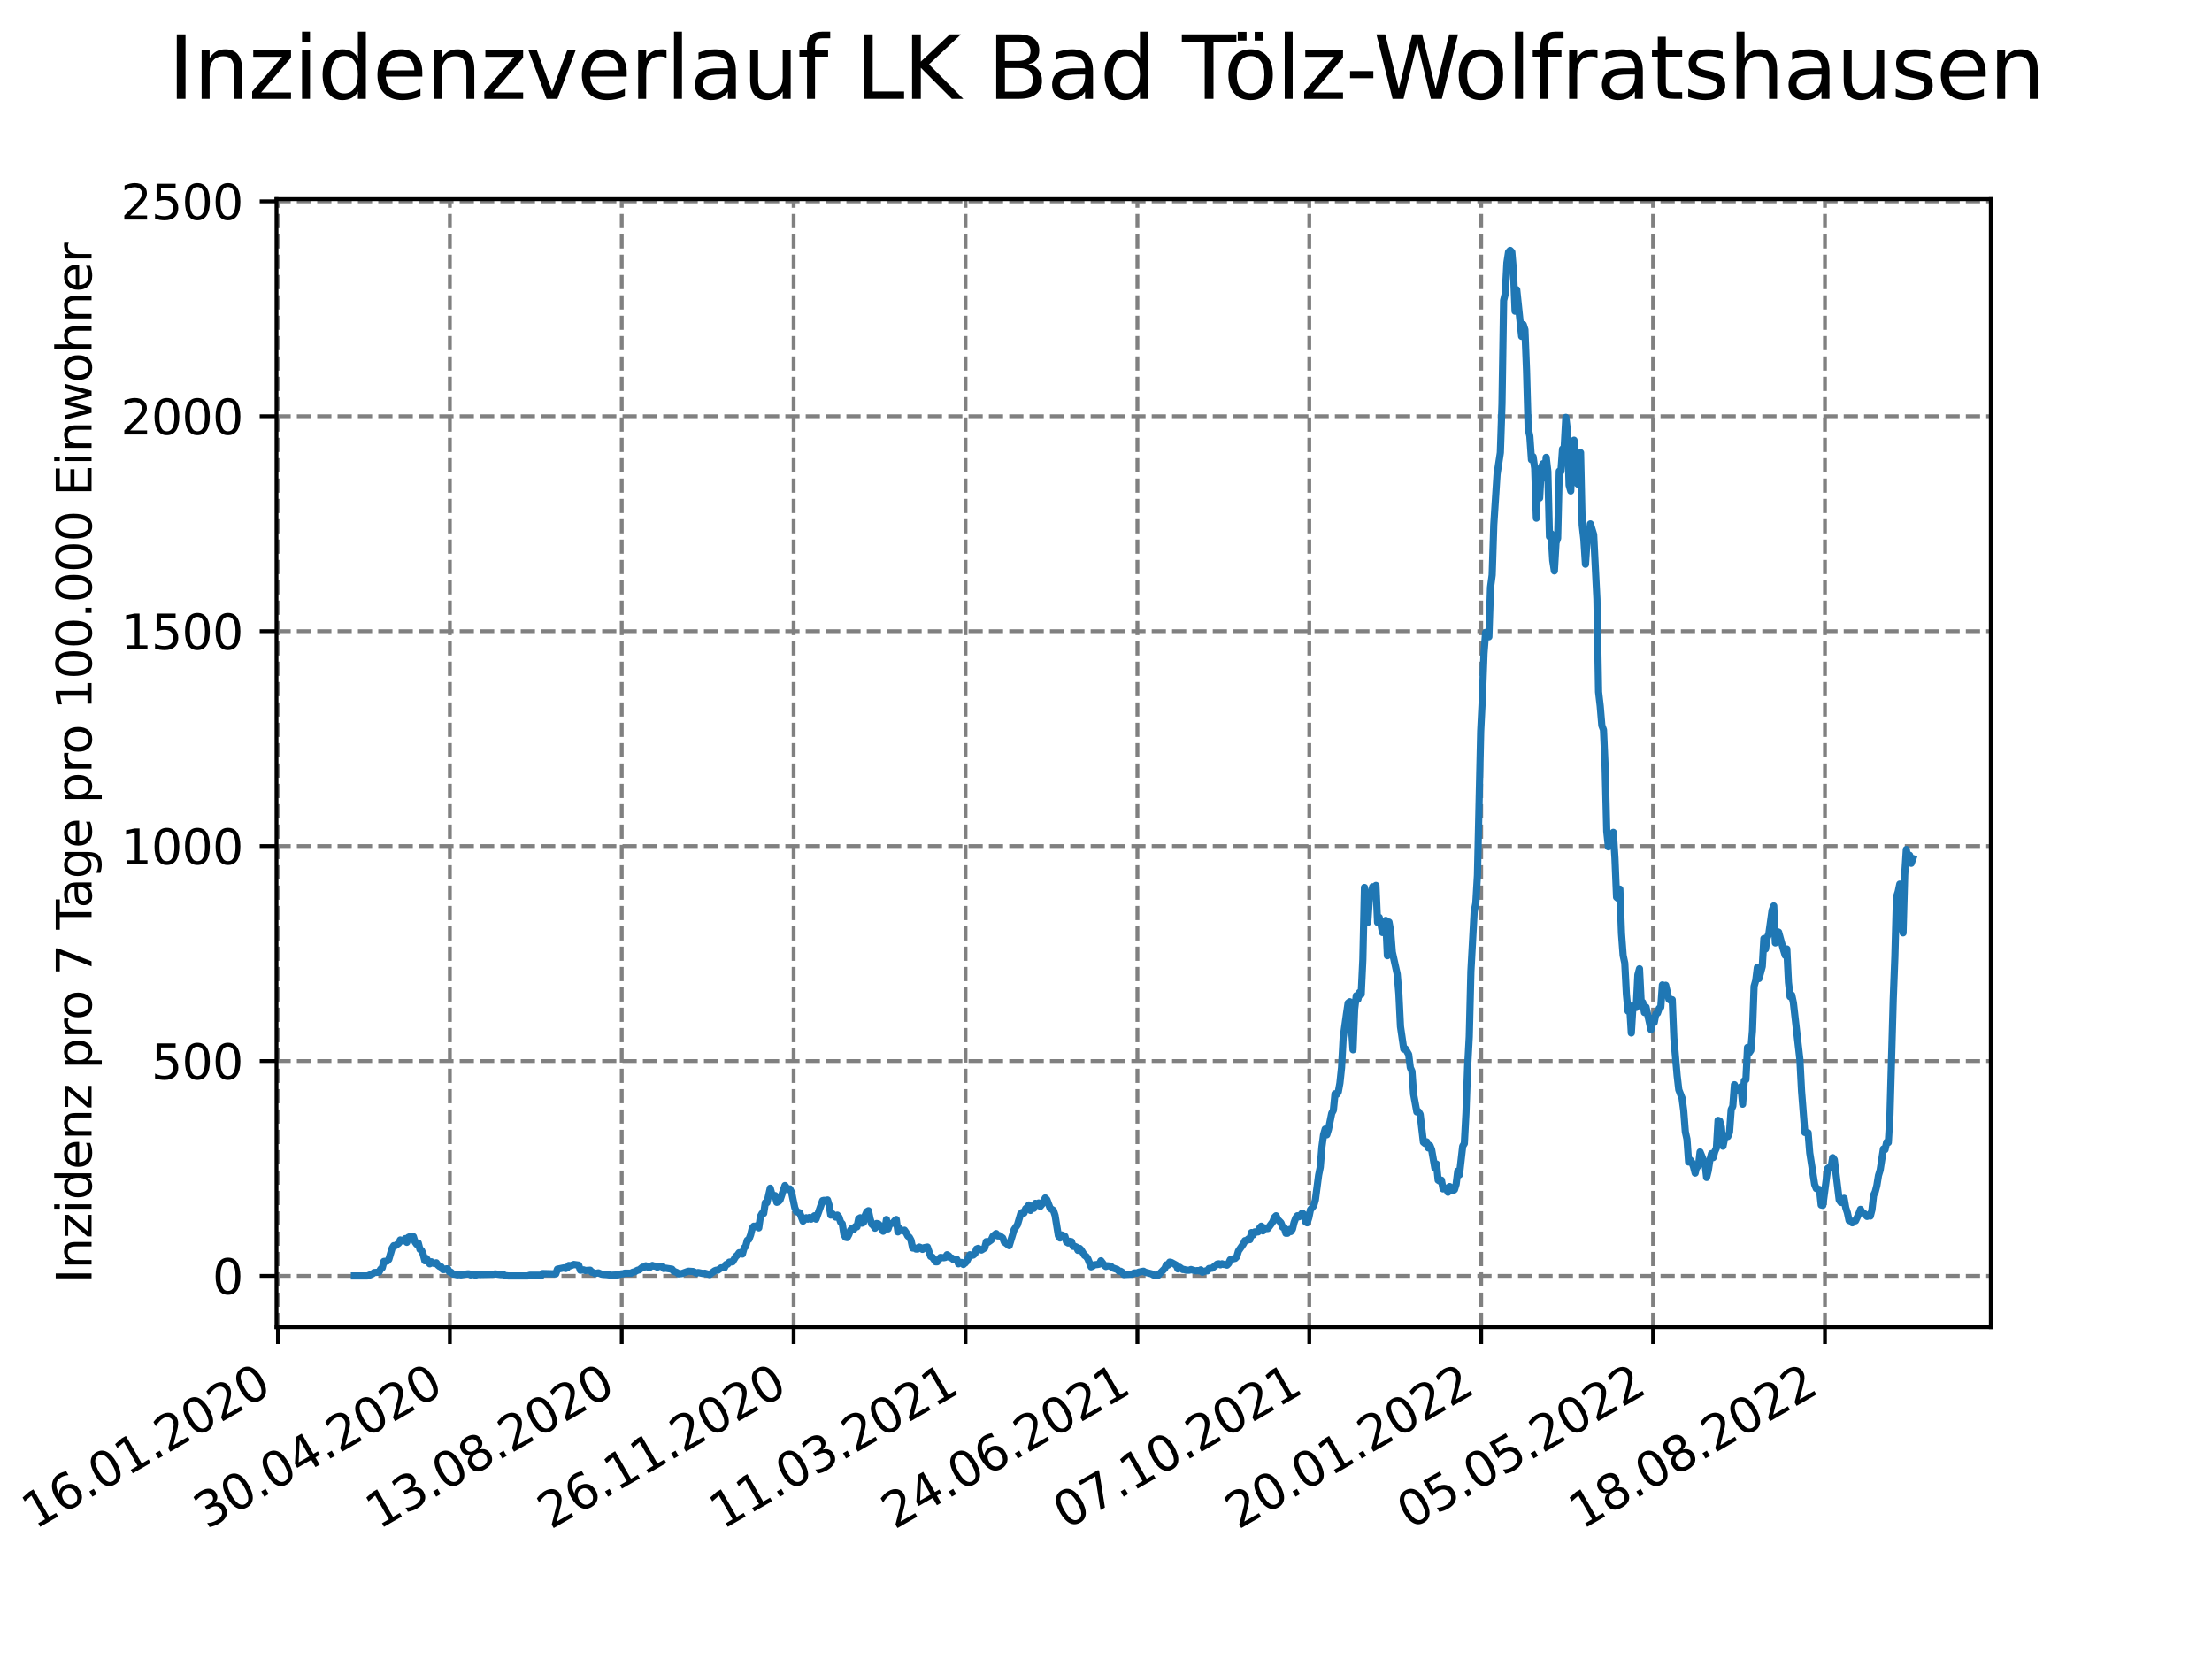 <?xml version="1.0" encoding="utf-8" standalone="no"?>
<!DOCTYPE svg PUBLIC "-//W3C//DTD SVG 1.1//EN"
  "http://www.w3.org/Graphics/SVG/1.1/DTD/svg11.dtd">
<svg xmlns:xlink="http://www.w3.org/1999/xlink" width="460.8pt" height="345.6pt" viewBox="0 0 460.8 345.6" xmlns="http://www.w3.org/2000/svg" version="1.1">
 <defs>
  <style type="text/css">*{stroke-linejoin: round; stroke-linecap: butt}</style>
 </defs>
 <g id="figure_1">
  <g id="patch_1">
   <path d="M 0 345.6 
L 460.8 345.6 
L 460.8 0 
L 0 0 
z
" style="fill: #ffffff"/>
  </g>
  <g id="axes_1">
   <g id="patch_2">
    <path d="M 57.6 276.48 
L 414.72 276.48 
L 414.72 41.472 
L 57.6 41.472 
z
" style="fill: #ffffff"/>
   </g>
   <g id="matplotlib.axis_1">
    <g id="xtick_1">
     <g id="line2d_1">
      <path d="M 57.904 276.48 
L 57.904 41.472 
" clip-path="url(#pbfa12c4a62)" style="fill: none; stroke-dasharray: 2.96,1.28; stroke-dashoffset: 0; stroke: #808080; stroke-width: 0.8"/>
     </g>
     <g id="line2d_2">
      <defs>
       <path id="m008baa94b3" d="M 0 0 
L 0 3.5 
" style="stroke: #000000; stroke-width: 0.8"/>
      </defs>
      <g>
       <use xlink:href="#m008baa94b3" x="57.904" y="276.48" style="stroke: #000000; stroke-width: 0.8"/>
      </g>
     </g>
     <g id="text_1">
      <!-- 16.01.2020 -->
      <g transform="translate(7.279 318.689) rotate(-30) scale(0.1 -0.1)">
       <defs>
        <path id="DejaVuSans-31" d="M 794 531 
L 1825 531 
L 1825 4091 
L 703 3866 
L 703 4441 
L 1819 4666 
L 2450 4666 
L 2450 531 
L 3481 531 
L 3481 0 
L 794 0 
L 794 531 
z
" transform="scale(0.016)"/>
        <path id="DejaVuSans-36" d="M 2113 2584 
Q 1688 2584 1439 2293 
Q 1191 2003 1191 1497 
Q 1191 994 1439 701 
Q 1688 409 2113 409 
Q 2538 409 2786 701 
Q 3034 994 3034 1497 
Q 3034 2003 2786 2293 
Q 2538 2584 2113 2584 
z
M 3366 4563 
L 3366 3988 
Q 3128 4100 2886 4159 
Q 2644 4219 2406 4219 
Q 1781 4219 1451 3797 
Q 1122 3375 1075 2522 
Q 1259 2794 1537 2939 
Q 1816 3084 2150 3084 
Q 2853 3084 3261 2657 
Q 3669 2231 3669 1497 
Q 3669 778 3244 343 
Q 2819 -91 2113 -91 
Q 1303 -91 875 529 
Q 447 1150 447 2328 
Q 447 3434 972 4092 
Q 1497 4750 2381 4750 
Q 2619 4750 2861 4703 
Q 3103 4656 3366 4563 
z
" transform="scale(0.016)"/>
        <path id="DejaVuSans-2e" d="M 684 794 
L 1344 794 
L 1344 0 
L 684 0 
L 684 794 
z
" transform="scale(0.016)"/>
        <path id="DejaVuSans-30" d="M 2034 4250 
Q 1547 4250 1301 3770 
Q 1056 3291 1056 2328 
Q 1056 1369 1301 889 
Q 1547 409 2034 409 
Q 2525 409 2770 889 
Q 3016 1369 3016 2328 
Q 3016 3291 2770 3770 
Q 2525 4250 2034 4250 
z
M 2034 4750 
Q 2819 4750 3233 4129 
Q 3647 3509 3647 2328 
Q 3647 1150 3233 529 
Q 2819 -91 2034 -91 
Q 1250 -91 836 529 
Q 422 1150 422 2328 
Q 422 3509 836 4129 
Q 1250 4750 2034 4750 
z
" transform="scale(0.016)"/>
        <path id="DejaVuSans-32" d="M 1228 531 
L 3431 531 
L 3431 0 
L 469 0 
L 469 531 
Q 828 903 1448 1529 
Q 2069 2156 2228 2338 
Q 2531 2678 2651 2914 
Q 2772 3150 2772 3378 
Q 2772 3750 2511 3984 
Q 2250 4219 1831 4219 
Q 1534 4219 1204 4116 
Q 875 4013 500 3803 
L 500 4441 
Q 881 4594 1212 4672 
Q 1544 4750 1819 4750 
Q 2544 4750 2975 4387 
Q 3406 4025 3406 3419 
Q 3406 3131 3298 2873 
Q 3191 2616 2906 2266 
Q 2828 2175 2409 1742 
Q 1991 1309 1228 531 
z
" transform="scale(0.016)"/>
       </defs>
       <use xlink:href="#DejaVuSans-31"/>
       <use xlink:href="#DejaVuSans-36" x="63.623"/>
       <use xlink:href="#DejaVuSans-2e" x="127.246"/>
       <use xlink:href="#DejaVuSans-30" x="159.033"/>
       <use xlink:href="#DejaVuSans-31" x="222.656"/>
       <use xlink:href="#DejaVuSans-2e" x="286.279"/>
       <use xlink:href="#DejaVuSans-32" x="318.066"/>
       <use xlink:href="#DejaVuSans-30" x="381.689"/>
       <use xlink:href="#DejaVuSans-32" x="445.312"/>
       <use xlink:href="#DejaVuSans-30" x="508.936"/>
      </g>
     </g>
    </g>
    <g id="xtick_2">
     <g id="line2d_3">
      <path d="M 93.712 276.48 
L 93.712 41.472 
" clip-path="url(#pbfa12c4a62)" style="fill: none; stroke-dasharray: 2.96,1.28; stroke-dashoffset: 0; stroke: #808080; stroke-width: 0.8"/>
     </g>
     <g id="line2d_4">
      <g>
       <use xlink:href="#m008baa94b3" x="93.712" y="276.48" style="stroke: #000000; stroke-width: 0.8"/>
      </g>
     </g>
     <g id="text_2">
      <!-- 30.04.2020 -->
      <g transform="translate(43.086 318.689) rotate(-30) scale(0.1 -0.1)">
       <defs>
        <path id="DejaVuSans-33" d="M 2597 2516 
Q 3050 2419 3304 2112 
Q 3559 1806 3559 1356 
Q 3559 666 3084 287 
Q 2609 -91 1734 -91 
Q 1441 -91 1130 -33 
Q 819 25 488 141 
L 488 750 
Q 750 597 1062 519 
Q 1375 441 1716 441 
Q 2309 441 2620 675 
Q 2931 909 2931 1356 
Q 2931 1769 2642 2001 
Q 2353 2234 1838 2234 
L 1294 2234 
L 1294 2753 
L 1863 2753 
Q 2328 2753 2575 2939 
Q 2822 3125 2822 3475 
Q 2822 3834 2567 4026 
Q 2313 4219 1838 4219 
Q 1578 4219 1281 4162 
Q 984 4106 628 3988 
L 628 4550 
Q 988 4650 1302 4700 
Q 1616 4750 1894 4750 
Q 2613 4750 3031 4423 
Q 3450 4097 3450 3541 
Q 3450 3153 3228 2886 
Q 3006 2619 2597 2516 
z
" transform="scale(0.016)"/>
        <path id="DejaVuSans-34" d="M 2419 4116 
L 825 1625 
L 2419 1625 
L 2419 4116 
z
M 2253 4666 
L 3047 4666 
L 3047 1625 
L 3713 1625 
L 3713 1100 
L 3047 1100 
L 3047 0 
L 2419 0 
L 2419 1100 
L 313 1100 
L 313 1709 
L 2253 4666 
z
" transform="scale(0.016)"/>
       </defs>
       <use xlink:href="#DejaVuSans-33"/>
       <use xlink:href="#DejaVuSans-30" x="63.623"/>
       <use xlink:href="#DejaVuSans-2e" x="127.246"/>
       <use xlink:href="#DejaVuSans-30" x="159.033"/>
       <use xlink:href="#DejaVuSans-34" x="222.656"/>
       <use xlink:href="#DejaVuSans-2e" x="286.279"/>
       <use xlink:href="#DejaVuSans-32" x="318.066"/>
       <use xlink:href="#DejaVuSans-30" x="381.689"/>
       <use xlink:href="#DejaVuSans-32" x="445.312"/>
       <use xlink:href="#DejaVuSans-30" x="508.936"/>
      </g>
     </g>
    </g>
    <g id="xtick_3">
     <g id="line2d_5">
      <path d="M 129.519 276.48 
L 129.519 41.472 
" clip-path="url(#pbfa12c4a62)" style="fill: none; stroke-dasharray: 2.96,1.28; stroke-dashoffset: 0; stroke: #808080; stroke-width: 0.8"/>
     </g>
     <g id="line2d_6">
      <g>
       <use xlink:href="#m008baa94b3" x="129.519" y="276.48" style="stroke: #000000; stroke-width: 0.8"/>
      </g>
     </g>
     <g id="text_3">
      <!-- 13.08.2020 -->
      <g transform="translate(78.894 318.689) rotate(-30) scale(0.1 -0.1)">
       <defs>
        <path id="DejaVuSans-38" d="M 2034 2216 
Q 1584 2216 1326 1975 
Q 1069 1734 1069 1313 
Q 1069 891 1326 650 
Q 1584 409 2034 409 
Q 2484 409 2743 651 
Q 3003 894 3003 1313 
Q 3003 1734 2745 1975 
Q 2488 2216 2034 2216 
z
M 1403 2484 
Q 997 2584 770 2862 
Q 544 3141 544 3541 
Q 544 4100 942 4425 
Q 1341 4750 2034 4750 
Q 2731 4750 3128 4425 
Q 3525 4100 3525 3541 
Q 3525 3141 3298 2862 
Q 3072 2584 2669 2484 
Q 3125 2378 3379 2068 
Q 3634 1759 3634 1313 
Q 3634 634 3220 271 
Q 2806 -91 2034 -91 
Q 1263 -91 848 271 
Q 434 634 434 1313 
Q 434 1759 690 2068 
Q 947 2378 1403 2484 
z
M 1172 3481 
Q 1172 3119 1398 2916 
Q 1625 2713 2034 2713 
Q 2441 2713 2670 2916 
Q 2900 3119 2900 3481 
Q 2900 3844 2670 4047 
Q 2441 4250 2034 4250 
Q 1625 4250 1398 4047 
Q 1172 3844 1172 3481 
z
" transform="scale(0.016)"/>
       </defs>
       <use xlink:href="#DejaVuSans-31"/>
       <use xlink:href="#DejaVuSans-33" x="63.623"/>
       <use xlink:href="#DejaVuSans-2e" x="127.246"/>
       <use xlink:href="#DejaVuSans-30" x="159.033"/>
       <use xlink:href="#DejaVuSans-38" x="222.656"/>
       <use xlink:href="#DejaVuSans-2e" x="286.279"/>
       <use xlink:href="#DejaVuSans-32" x="318.066"/>
       <use xlink:href="#DejaVuSans-30" x="381.689"/>
       <use xlink:href="#DejaVuSans-32" x="445.312"/>
       <use xlink:href="#DejaVuSans-30" x="508.936"/>
      </g>
     </g>
    </g>
    <g id="xtick_4">
     <g id="line2d_7">
      <path d="M 165.327 276.48 
L 165.327 41.472 
" clip-path="url(#pbfa12c4a62)" style="fill: none; stroke-dasharray: 2.96,1.28; stroke-dashoffset: 0; stroke: #808080; stroke-width: 0.8"/>
     </g>
     <g id="line2d_8">
      <g>
       <use xlink:href="#m008baa94b3" x="165.327" y="276.48" style="stroke: #000000; stroke-width: 0.8"/>
      </g>
     </g>
     <g id="text_4">
      <!-- 26.11.2020 -->
      <g transform="translate(114.701 318.689) rotate(-30) scale(0.1 -0.1)">
       <use xlink:href="#DejaVuSans-32"/>
       <use xlink:href="#DejaVuSans-36" x="63.623"/>
       <use xlink:href="#DejaVuSans-2e" x="127.246"/>
       <use xlink:href="#DejaVuSans-31" x="159.033"/>
       <use xlink:href="#DejaVuSans-31" x="222.656"/>
       <use xlink:href="#DejaVuSans-2e" x="286.279"/>
       <use xlink:href="#DejaVuSans-32" x="318.066"/>
       <use xlink:href="#DejaVuSans-30" x="381.689"/>
       <use xlink:href="#DejaVuSans-32" x="445.312"/>
       <use xlink:href="#DejaVuSans-30" x="508.936"/>
      </g>
     </g>
    </g>
    <g id="xtick_5">
     <g id="line2d_9">
      <path d="M 201.134 276.48 
L 201.134 41.472 
" clip-path="url(#pbfa12c4a62)" style="fill: none; stroke-dasharray: 2.96,1.28; stroke-dashoffset: 0; stroke: #808080; stroke-width: 0.8"/>
     </g>
     <g id="line2d_10">
      <g>
       <use xlink:href="#m008baa94b3" x="201.134" y="276.48" style="stroke: #000000; stroke-width: 0.8"/>
      </g>
     </g>
     <g id="text_5">
      <!-- 11.03.2021 -->
      <g transform="translate(150.509 318.689) rotate(-30) scale(0.1 -0.1)">
       <use xlink:href="#DejaVuSans-31"/>
       <use xlink:href="#DejaVuSans-31" x="63.623"/>
       <use xlink:href="#DejaVuSans-2e" x="127.246"/>
       <use xlink:href="#DejaVuSans-30" x="159.033"/>
       <use xlink:href="#DejaVuSans-33" x="222.656"/>
       <use xlink:href="#DejaVuSans-2e" x="286.279"/>
       <use xlink:href="#DejaVuSans-32" x="318.066"/>
       <use xlink:href="#DejaVuSans-30" x="381.689"/>
       <use xlink:href="#DejaVuSans-32" x="445.312"/>
       <use xlink:href="#DejaVuSans-31" x="508.936"/>
      </g>
     </g>
    </g>
    <g id="xtick_6">
     <g id="line2d_11">
      <path d="M 236.942 276.48 
L 236.942 41.472 
" clip-path="url(#pbfa12c4a62)" style="fill: none; stroke-dasharray: 2.96,1.28; stroke-dashoffset: 0; stroke: #808080; stroke-width: 0.8"/>
     </g>
     <g id="line2d_12">
      <g>
       <use xlink:href="#m008baa94b3" x="236.942" y="276.48" style="stroke: #000000; stroke-width: 0.8"/>
      </g>
     </g>
     <g id="text_6">
      <!-- 24.06.2021 -->
      <g transform="translate(186.316 318.689) rotate(-30) scale(0.1 -0.1)">
       <use xlink:href="#DejaVuSans-32"/>
       <use xlink:href="#DejaVuSans-34" x="63.623"/>
       <use xlink:href="#DejaVuSans-2e" x="127.246"/>
       <use xlink:href="#DejaVuSans-30" x="159.033"/>
       <use xlink:href="#DejaVuSans-36" x="222.656"/>
       <use xlink:href="#DejaVuSans-2e" x="286.279"/>
       <use xlink:href="#DejaVuSans-32" x="318.066"/>
       <use xlink:href="#DejaVuSans-30" x="381.689"/>
       <use xlink:href="#DejaVuSans-32" x="445.312"/>
       <use xlink:href="#DejaVuSans-31" x="508.936"/>
      </g>
     </g>
    </g>
    <g id="xtick_7">
     <g id="line2d_13">
      <path d="M 272.749 276.48 
L 272.749 41.472 
" clip-path="url(#pbfa12c4a62)" style="fill: none; stroke-dasharray: 2.96,1.28; stroke-dashoffset: 0; stroke: #808080; stroke-width: 0.8"/>
     </g>
     <g id="line2d_14">
      <g>
       <use xlink:href="#m008baa94b3" x="272.749" y="276.48" style="stroke: #000000; stroke-width: 0.8"/>
      </g>
     </g>
     <g id="text_7">
      <!-- 07.10.2021 -->
      <g transform="translate(222.124 318.689) rotate(-30) scale(0.1 -0.1)">
       <defs>
        <path id="DejaVuSans-37" d="M 525 4666 
L 3525 4666 
L 3525 4397 
L 1831 0 
L 1172 0 
L 2766 4134 
L 525 4134 
L 525 4666 
z
" transform="scale(0.016)"/>
       </defs>
       <use xlink:href="#DejaVuSans-30"/>
       <use xlink:href="#DejaVuSans-37" x="63.623"/>
       <use xlink:href="#DejaVuSans-2e" x="127.246"/>
       <use xlink:href="#DejaVuSans-31" x="159.033"/>
       <use xlink:href="#DejaVuSans-30" x="222.656"/>
       <use xlink:href="#DejaVuSans-2e" x="286.279"/>
       <use xlink:href="#DejaVuSans-32" x="318.066"/>
       <use xlink:href="#DejaVuSans-30" x="381.689"/>
       <use xlink:href="#DejaVuSans-32" x="445.312"/>
       <use xlink:href="#DejaVuSans-31" x="508.936"/>
      </g>
     </g>
    </g>
    <g id="xtick_8">
     <g id="line2d_15">
      <path d="M 308.556 276.48 
L 308.556 41.472 
" clip-path="url(#pbfa12c4a62)" style="fill: none; stroke-dasharray: 2.96,1.28; stroke-dashoffset: 0; stroke: #808080; stroke-width: 0.8"/>
     </g>
     <g id="line2d_16">
      <g>
       <use xlink:href="#m008baa94b3" x="308.556" y="276.48" style="stroke: #000000; stroke-width: 0.8"/>
      </g>
     </g>
     <g id="text_8">
      <!-- 20.01.2022 -->
      <g transform="translate(257.931 318.689) rotate(-30) scale(0.1 -0.1)">
       <use xlink:href="#DejaVuSans-32"/>
       <use xlink:href="#DejaVuSans-30" x="63.623"/>
       <use xlink:href="#DejaVuSans-2e" x="127.246"/>
       <use xlink:href="#DejaVuSans-30" x="159.033"/>
       <use xlink:href="#DejaVuSans-31" x="222.656"/>
       <use xlink:href="#DejaVuSans-2e" x="286.279"/>
       <use xlink:href="#DejaVuSans-32" x="318.066"/>
       <use xlink:href="#DejaVuSans-30" x="381.689"/>
       <use xlink:href="#DejaVuSans-32" x="445.312"/>
       <use xlink:href="#DejaVuSans-32" x="508.936"/>
      </g>
     </g>
    </g>
    <g id="xtick_9">
     <g id="line2d_17">
      <path d="M 344.364 276.48 
L 344.364 41.472 
" clip-path="url(#pbfa12c4a62)" style="fill: none; stroke-dasharray: 2.96,1.28; stroke-dashoffset: 0; stroke: #808080; stroke-width: 0.8"/>
     </g>
     <g id="line2d_18">
      <g>
       <use xlink:href="#m008baa94b3" x="344.364" y="276.48" style="stroke: #000000; stroke-width: 0.8"/>
      </g>
     </g>
     <g id="text_9">
      <!-- 05.05.2022 -->
      <g transform="translate(293.739 318.689) rotate(-30) scale(0.1 -0.1)">
       <defs>
        <path id="DejaVuSans-35" d="M 691 4666 
L 3169 4666 
L 3169 4134 
L 1269 4134 
L 1269 2991 
Q 1406 3038 1543 3061 
Q 1681 3084 1819 3084 
Q 2600 3084 3056 2656 
Q 3513 2228 3513 1497 
Q 3513 744 3044 326 
Q 2575 -91 1722 -91 
Q 1428 -91 1123 -41 
Q 819 9 494 109 
L 494 744 
Q 775 591 1075 516 
Q 1375 441 1709 441 
Q 2250 441 2565 725 
Q 2881 1009 2881 1497 
Q 2881 1984 2565 2268 
Q 2250 2553 1709 2553 
Q 1456 2553 1204 2497 
Q 953 2441 691 2322 
L 691 4666 
z
" transform="scale(0.016)"/>
       </defs>
       <use xlink:href="#DejaVuSans-30"/>
       <use xlink:href="#DejaVuSans-35" x="63.623"/>
       <use xlink:href="#DejaVuSans-2e" x="127.246"/>
       <use xlink:href="#DejaVuSans-30" x="159.033"/>
       <use xlink:href="#DejaVuSans-35" x="222.656"/>
       <use xlink:href="#DejaVuSans-2e" x="286.279"/>
       <use xlink:href="#DejaVuSans-32" x="318.066"/>
       <use xlink:href="#DejaVuSans-30" x="381.689"/>
       <use xlink:href="#DejaVuSans-32" x="445.312"/>
       <use xlink:href="#DejaVuSans-32" x="508.936"/>
      </g>
     </g>
    </g>
    <g id="xtick_10">
     <g id="line2d_19">
      <path d="M 380.171 276.48 
L 380.171 41.472 
" clip-path="url(#pbfa12c4a62)" style="fill: none; stroke-dasharray: 2.96,1.28; stroke-dashoffset: 0; stroke: #808080; stroke-width: 0.8"/>
     </g>
     <g id="line2d_20">
      <g>
       <use xlink:href="#m008baa94b3" x="380.171" y="276.48" style="stroke: #000000; stroke-width: 0.8"/>
      </g>
     </g>
     <g id="text_10">
      <!-- 18.08.2022 -->
      <g transform="translate(329.546 318.689) rotate(-30) scale(0.1 -0.1)">
       <use xlink:href="#DejaVuSans-31"/>
       <use xlink:href="#DejaVuSans-38" x="63.623"/>
       <use xlink:href="#DejaVuSans-2e" x="127.246"/>
       <use xlink:href="#DejaVuSans-30" x="159.033"/>
       <use xlink:href="#DejaVuSans-38" x="222.656"/>
       <use xlink:href="#DejaVuSans-2e" x="286.279"/>
       <use xlink:href="#DejaVuSans-32" x="318.066"/>
       <use xlink:href="#DejaVuSans-30" x="381.689"/>
       <use xlink:href="#DejaVuSans-32" x="445.312"/>
       <use xlink:href="#DejaVuSans-32" x="508.936"/>
      </g>
     </g>
    </g>
   </g>
   <g id="matplotlib.axis_2">
    <g id="ytick_1">
     <g id="line2d_21">
      <path d="M 57.6 265.798 
L 414.72 265.798 
" clip-path="url(#pbfa12c4a62)" style="fill: none; stroke-dasharray: 2.96,1.28; stroke-dashoffset: 0; stroke: #808080; stroke-width: 0.8"/>
     </g>
     <g id="line2d_22">
      <defs>
       <path id="mb3735ba3c0" d="M 0 0 
L -3.5 0 
" style="stroke: #000000; stroke-width: 0.8"/>
      </defs>
      <g>
       <use xlink:href="#mb3735ba3c0" x="57.6" y="265.798" style="stroke: #000000; stroke-width: 0.8"/>
      </g>
     </g>
     <g id="text_11">
      <!-- 0 -->
      <g transform="translate(44.237 269.597) scale(0.1 -0.1)">
       <use xlink:href="#DejaVuSans-30"/>
      </g>
     </g>
    </g>
    <g id="ytick_2">
     <g id="line2d_23">
      <path d="M 57.6 221.026 
L 414.72 221.026 
" clip-path="url(#pbfa12c4a62)" style="fill: none; stroke-dasharray: 2.96,1.28; stroke-dashoffset: 0; stroke: #808080; stroke-width: 0.8"/>
     </g>
     <g id="line2d_24">
      <g>
       <use xlink:href="#mb3735ba3c0" x="57.6" y="221.026" style="stroke: #000000; stroke-width: 0.8"/>
      </g>
     </g>
     <g id="text_12">
      <!-- 500 -->
      <g transform="translate(31.512 224.825) scale(0.1 -0.1)">
       <use xlink:href="#DejaVuSans-35"/>
       <use xlink:href="#DejaVuSans-30" x="63.623"/>
       <use xlink:href="#DejaVuSans-30" x="127.246"/>
      </g>
     </g>
    </g>
    <g id="ytick_3">
     <g id="line2d_25">
      <path d="M 57.6 176.254 
L 414.72 176.254 
" clip-path="url(#pbfa12c4a62)" style="fill: none; stroke-dasharray: 2.96,1.28; stroke-dashoffset: 0; stroke: #808080; stroke-width: 0.8"/>
     </g>
     <g id="line2d_26">
      <g>
       <use xlink:href="#mb3735ba3c0" x="57.6" y="176.254" style="stroke: #000000; stroke-width: 0.8"/>
      </g>
     </g>
     <g id="text_13">
      <!-- 1000 -->
      <g transform="translate(25.15 180.054) scale(0.1 -0.1)">
       <use xlink:href="#DejaVuSans-31"/>
       <use xlink:href="#DejaVuSans-30" x="63.623"/>
       <use xlink:href="#DejaVuSans-30" x="127.246"/>
       <use xlink:href="#DejaVuSans-30" x="190.869"/>
      </g>
     </g>
    </g>
    <g id="ytick_4">
     <g id="line2d_27">
      <path d="M 57.6 131.483 
L 414.72 131.483 
" clip-path="url(#pbfa12c4a62)" style="fill: none; stroke-dasharray: 2.96,1.28; stroke-dashoffset: 0; stroke: #808080; stroke-width: 0.8"/>
     </g>
     <g id="line2d_28">
      <g>
       <use xlink:href="#mb3735ba3c0" x="57.6" y="131.483" style="stroke: #000000; stroke-width: 0.8"/>
      </g>
     </g>
     <g id="text_14">
      <!-- 1500 -->
      <g transform="translate(25.15 135.282) scale(0.1 -0.1)">
       <use xlink:href="#DejaVuSans-31"/>
       <use xlink:href="#DejaVuSans-35" x="63.623"/>
       <use xlink:href="#DejaVuSans-30" x="127.246"/>
       <use xlink:href="#DejaVuSans-30" x="190.869"/>
      </g>
     </g>
    </g>
    <g id="ytick_5">
     <g id="line2d_29">
      <path d="M 57.6 86.711 
L 414.72 86.711 
" clip-path="url(#pbfa12c4a62)" style="fill: none; stroke-dasharray: 2.96,1.28; stroke-dashoffset: 0; stroke: #808080; stroke-width: 0.8"/>
     </g>
     <g id="line2d_30">
      <g>
       <use xlink:href="#mb3735ba3c0" x="57.6" y="86.711" style="stroke: #000000; stroke-width: 0.8"/>
      </g>
     </g>
     <g id="text_15">
      <!-- 2000 -->
      <g transform="translate(25.15 90.51) scale(0.1 -0.1)">
       <use xlink:href="#DejaVuSans-32"/>
       <use xlink:href="#DejaVuSans-30" x="63.623"/>
       <use xlink:href="#DejaVuSans-30" x="127.246"/>
       <use xlink:href="#DejaVuSans-30" x="190.869"/>
      </g>
     </g>
    </g>
    <g id="ytick_6">
     <g id="line2d_31">
      <path d="M 57.6 41.939 
L 414.72 41.939 
" clip-path="url(#pbfa12c4a62)" style="fill: none; stroke-dasharray: 2.96,1.28; stroke-dashoffset: 0; stroke: #808080; stroke-width: 0.8"/>
     </g>
     <g id="line2d_32">
      <g>
       <use xlink:href="#mb3735ba3c0" x="57.6" y="41.939" style="stroke: #000000; stroke-width: 0.8"/>
      </g>
     </g>
     <g id="text_16">
      <!-- 2500 -->
      <g transform="translate(25.15 45.738) scale(0.1 -0.1)">
       <use xlink:href="#DejaVuSans-32"/>
       <use xlink:href="#DejaVuSans-35" x="63.623"/>
       <use xlink:href="#DejaVuSans-30" x="127.246"/>
       <use xlink:href="#DejaVuSans-30" x="190.869"/>
      </g>
     </g>
    </g>
    <g id="text_17">
     <!-- Inzidenz pro 7 Tage pro 100.000 Einwohner -->
     <g transform="translate(19.07 267.301) rotate(-90) scale(0.1 -0.1)">
      <defs>
       <path id="DejaVuSans-49" d="M 628 4666 
L 1259 4666 
L 1259 0 
L 628 0 
L 628 4666 
z
" transform="scale(0.016)"/>
       <path id="DejaVuSans-6e" d="M 3513 2113 
L 3513 0 
L 2938 0 
L 2938 2094 
Q 2938 2591 2744 2837 
Q 2550 3084 2163 3084 
Q 1697 3084 1428 2787 
Q 1159 2491 1159 1978 
L 1159 0 
L 581 0 
L 581 3500 
L 1159 3500 
L 1159 2956 
Q 1366 3272 1645 3428 
Q 1925 3584 2291 3584 
Q 2894 3584 3203 3211 
Q 3513 2838 3513 2113 
z
" transform="scale(0.016)"/>
       <path id="DejaVuSans-7a" d="M 353 3500 
L 3084 3500 
L 3084 2975 
L 922 459 
L 3084 459 
L 3084 0 
L 275 0 
L 275 525 
L 2438 3041 
L 353 3041 
L 353 3500 
z
" transform="scale(0.016)"/>
       <path id="DejaVuSans-69" d="M 603 3500 
L 1178 3500 
L 1178 0 
L 603 0 
L 603 3500 
z
M 603 4863 
L 1178 4863 
L 1178 4134 
L 603 4134 
L 603 4863 
z
" transform="scale(0.016)"/>
       <path id="DejaVuSans-64" d="M 2906 2969 
L 2906 4863 
L 3481 4863 
L 3481 0 
L 2906 0 
L 2906 525 
Q 2725 213 2448 61 
Q 2172 -91 1784 -91 
Q 1150 -91 751 415 
Q 353 922 353 1747 
Q 353 2572 751 3078 
Q 1150 3584 1784 3584 
Q 2172 3584 2448 3432 
Q 2725 3281 2906 2969 
z
M 947 1747 
Q 947 1113 1208 752 
Q 1469 391 1925 391 
Q 2381 391 2643 752 
Q 2906 1113 2906 1747 
Q 2906 2381 2643 2742 
Q 2381 3103 1925 3103 
Q 1469 3103 1208 2742 
Q 947 2381 947 1747 
z
" transform="scale(0.016)"/>
       <path id="DejaVuSans-65" d="M 3597 1894 
L 3597 1613 
L 953 1613 
Q 991 1019 1311 708 
Q 1631 397 2203 397 
Q 2534 397 2845 478 
Q 3156 559 3463 722 
L 3463 178 
Q 3153 47 2828 -22 
Q 2503 -91 2169 -91 
Q 1331 -91 842 396 
Q 353 884 353 1716 
Q 353 2575 817 3079 
Q 1281 3584 2069 3584 
Q 2775 3584 3186 3129 
Q 3597 2675 3597 1894 
z
M 3022 2063 
Q 3016 2534 2758 2815 
Q 2500 3097 2075 3097 
Q 1594 3097 1305 2825 
Q 1016 2553 972 2059 
L 3022 2063 
z
" transform="scale(0.016)"/>
       <path id="DejaVuSans-20" transform="scale(0.016)"/>
       <path id="DejaVuSans-70" d="M 1159 525 
L 1159 -1331 
L 581 -1331 
L 581 3500 
L 1159 3500 
L 1159 2969 
Q 1341 3281 1617 3432 
Q 1894 3584 2278 3584 
Q 2916 3584 3314 3078 
Q 3713 2572 3713 1747 
Q 3713 922 3314 415 
Q 2916 -91 2278 -91 
Q 1894 -91 1617 61 
Q 1341 213 1159 525 
z
M 3116 1747 
Q 3116 2381 2855 2742 
Q 2594 3103 2138 3103 
Q 1681 3103 1420 2742 
Q 1159 2381 1159 1747 
Q 1159 1113 1420 752 
Q 1681 391 2138 391 
Q 2594 391 2855 752 
Q 3116 1113 3116 1747 
z
" transform="scale(0.016)"/>
       <path id="DejaVuSans-72" d="M 2631 2963 
Q 2534 3019 2420 3045 
Q 2306 3072 2169 3072 
Q 1681 3072 1420 2755 
Q 1159 2438 1159 1844 
L 1159 0 
L 581 0 
L 581 3500 
L 1159 3500 
L 1159 2956 
Q 1341 3275 1631 3429 
Q 1922 3584 2338 3584 
Q 2397 3584 2469 3576 
Q 2541 3569 2628 3553 
L 2631 2963 
z
" transform="scale(0.016)"/>
       <path id="DejaVuSans-6f" d="M 1959 3097 
Q 1497 3097 1228 2736 
Q 959 2375 959 1747 
Q 959 1119 1226 758 
Q 1494 397 1959 397 
Q 2419 397 2687 759 
Q 2956 1122 2956 1747 
Q 2956 2369 2687 2733 
Q 2419 3097 1959 3097 
z
M 1959 3584 
Q 2709 3584 3137 3096 
Q 3566 2609 3566 1747 
Q 3566 888 3137 398 
Q 2709 -91 1959 -91 
Q 1206 -91 779 398 
Q 353 888 353 1747 
Q 353 2609 779 3096 
Q 1206 3584 1959 3584 
z
" transform="scale(0.016)"/>
       <path id="DejaVuSans-54" d="M -19 4666 
L 3928 4666 
L 3928 4134 
L 2272 4134 
L 2272 0 
L 1638 0 
L 1638 4134 
L -19 4134 
L -19 4666 
z
" transform="scale(0.016)"/>
       <path id="DejaVuSans-61" d="M 2194 1759 
Q 1497 1759 1228 1600 
Q 959 1441 959 1056 
Q 959 750 1161 570 
Q 1363 391 1709 391 
Q 2188 391 2477 730 
Q 2766 1069 2766 1631 
L 2766 1759 
L 2194 1759 
z
M 3341 1997 
L 3341 0 
L 2766 0 
L 2766 531 
Q 2569 213 2275 61 
Q 1981 -91 1556 -91 
Q 1019 -91 701 211 
Q 384 513 384 1019 
Q 384 1609 779 1909 
Q 1175 2209 1959 2209 
L 2766 2209 
L 2766 2266 
Q 2766 2663 2505 2880 
Q 2244 3097 1772 3097 
Q 1472 3097 1187 3025 
Q 903 2953 641 2809 
L 641 3341 
Q 956 3463 1253 3523 
Q 1550 3584 1831 3584 
Q 2591 3584 2966 3190 
Q 3341 2797 3341 1997 
z
" transform="scale(0.016)"/>
       <path id="DejaVuSans-67" d="M 2906 1791 
Q 2906 2416 2648 2759 
Q 2391 3103 1925 3103 
Q 1463 3103 1205 2759 
Q 947 2416 947 1791 
Q 947 1169 1205 825 
Q 1463 481 1925 481 
Q 2391 481 2648 825 
Q 2906 1169 2906 1791 
z
M 3481 434 
Q 3481 -459 3084 -895 
Q 2688 -1331 1869 -1331 
Q 1566 -1331 1297 -1286 
Q 1028 -1241 775 -1147 
L 775 -588 
Q 1028 -725 1275 -790 
Q 1522 -856 1778 -856 
Q 2344 -856 2625 -561 
Q 2906 -266 2906 331 
L 2906 616 
Q 2728 306 2450 153 
Q 2172 0 1784 0 
Q 1141 0 747 490 
Q 353 981 353 1791 
Q 353 2603 747 3093 
Q 1141 3584 1784 3584 
Q 2172 3584 2450 3431 
Q 2728 3278 2906 2969 
L 2906 3500 
L 3481 3500 
L 3481 434 
z
" transform="scale(0.016)"/>
       <path id="DejaVuSans-45" d="M 628 4666 
L 3578 4666 
L 3578 4134 
L 1259 4134 
L 1259 2753 
L 3481 2753 
L 3481 2222 
L 1259 2222 
L 1259 531 
L 3634 531 
L 3634 0 
L 628 0 
L 628 4666 
z
" transform="scale(0.016)"/>
       <path id="DejaVuSans-77" d="M 269 3500 
L 844 3500 
L 1563 769 
L 2278 3500 
L 2956 3500 
L 3675 769 
L 4391 3500 
L 4966 3500 
L 4050 0 
L 3372 0 
L 2619 2869 
L 1863 0 
L 1184 0 
L 269 3500 
z
" transform="scale(0.016)"/>
       <path id="DejaVuSans-68" d="M 3513 2113 
L 3513 0 
L 2938 0 
L 2938 2094 
Q 2938 2591 2744 2837 
Q 2550 3084 2163 3084 
Q 1697 3084 1428 2787 
Q 1159 2491 1159 1978 
L 1159 0 
L 581 0 
L 581 4863 
L 1159 4863 
L 1159 2956 
Q 1366 3272 1645 3428 
Q 1925 3584 2291 3584 
Q 2894 3584 3203 3211 
Q 3513 2838 3513 2113 
z
" transform="scale(0.016)"/>
      </defs>
      <use xlink:href="#DejaVuSans-49"/>
      <use xlink:href="#DejaVuSans-6e" x="29.492"/>
      <use xlink:href="#DejaVuSans-7a" x="92.871"/>
      <use xlink:href="#DejaVuSans-69" x="145.361"/>
      <use xlink:href="#DejaVuSans-64" x="173.145"/>
      <use xlink:href="#DejaVuSans-65" x="236.621"/>
      <use xlink:href="#DejaVuSans-6e" x="298.145"/>
      <use xlink:href="#DejaVuSans-7a" x="361.523"/>
      <use xlink:href="#DejaVuSans-20" x="414.014"/>
      <use xlink:href="#DejaVuSans-70" x="445.801"/>
      <use xlink:href="#DejaVuSans-72" x="509.277"/>
      <use xlink:href="#DejaVuSans-6f" x="548.141"/>
      <use xlink:href="#DejaVuSans-20" x="609.322"/>
      <use xlink:href="#DejaVuSans-37" x="641.109"/>
      <use xlink:href="#DejaVuSans-20" x="704.732"/>
      <use xlink:href="#DejaVuSans-54" x="736.52"/>
      <use xlink:href="#DejaVuSans-61" x="781.104"/>
      <use xlink:href="#DejaVuSans-67" x="842.383"/>
      <use xlink:href="#DejaVuSans-65" x="905.859"/>
      <use xlink:href="#DejaVuSans-20" x="967.383"/>
      <use xlink:href="#DejaVuSans-70" x="999.17"/>
      <use xlink:href="#DejaVuSans-72" x="1062.646"/>
      <use xlink:href="#DejaVuSans-6f" x="1101.51"/>
      <use xlink:href="#DejaVuSans-20" x="1162.691"/>
      <use xlink:href="#DejaVuSans-31" x="1194.479"/>
      <use xlink:href="#DejaVuSans-30" x="1258.102"/>
      <use xlink:href="#DejaVuSans-30" x="1321.725"/>
      <use xlink:href="#DejaVuSans-2e" x="1385.348"/>
      <use xlink:href="#DejaVuSans-30" x="1417.135"/>
      <use xlink:href="#DejaVuSans-30" x="1480.758"/>
      <use xlink:href="#DejaVuSans-30" x="1544.381"/>
      <use xlink:href="#DejaVuSans-20" x="1608.004"/>
      <use xlink:href="#DejaVuSans-45" x="1639.791"/>
      <use xlink:href="#DejaVuSans-69" x="1702.975"/>
      <use xlink:href="#DejaVuSans-6e" x="1730.758"/>
      <use xlink:href="#DejaVuSans-77" x="1794.137"/>
      <use xlink:href="#DejaVuSans-6f" x="1875.924"/>
      <use xlink:href="#DejaVuSans-68" x="1937.105"/>
      <use xlink:href="#DejaVuSans-6e" x="2000.484"/>
      <use xlink:href="#DejaVuSans-65" x="2063.863"/>
      <use xlink:href="#DejaVuSans-72" x="2125.387"/>
     </g>
    </g>
   </g>
   <g id="line2d_33">
    <path d="M 73.833 265.798 
L 76.561 265.798 
L 77.584 265.378 
L 77.925 265.098 
L 78.948 265.028 
L 79.289 264.398 
L 79.63 264.118 
L 79.971 262.788 
L 80.653 262.718 
L 80.994 262.368 
L 81.676 260.058 
L 82.017 259.498 
L 82.358 259.498 
L 83.04 259.008 
L 83.381 258.308 
L 83.722 258.518 
L 84.063 258.448 
L 84.404 258.028 
L 84.745 258.798 
L 85.087 257.748 
L 85.428 257.608 
L 85.769 257.818 
L 86.11 257.608 
L 86.451 258.728 
L 86.792 259.218 
L 87.133 258.938 
L 87.474 260.268 
L 87.815 260.478 
L 88.156 261.318 
L 88.497 262.648 
L 88.838 262.158 
L 89.52 263.278 
L 89.861 262.858 
L 90.202 263.138 
L 90.543 263.208 
L 90.884 263.068 
L 91.225 263.558 
L 91.566 263.838 
L 91.907 263.908 
L 92.248 264.468 
L 92.589 264.468 
L 92.93 264.328 
L 93.271 264.328 
L 93.612 264.958 
L 93.953 265.028 
L 94.294 265.378 
L 95.317 265.588 
L 95.658 265.518 
L 95.999 265.588 
L 97.363 265.378 
L 97.704 265.378 
L 98.045 265.588 
L 98.386 265.448 
L 99.068 265.658 
L 99.41 265.518 
L 102.82 265.448 
L 103.161 265.378 
L 104.184 265.518 
L 104.866 265.518 
L 105.207 265.728 
L 105.889 265.798 
L 109.981 265.798 
L 110.322 265.658 
L 112.368 265.658 
L 112.709 265.798 
L 113.05 265.308 
L 115.779 265.378 
L 116.12 264.398 
L 117.484 264.118 
L 117.825 264.258 
L 118.166 264.118 
L 118.507 263.628 
L 118.848 263.698 
L 119.53 263.418 
L 120.553 263.558 
L 120.894 264.608 
L 121.576 264.538 
L 121.917 264.678 
L 122.94 264.608 
L 123.281 265.028 
L 123.622 265.098 
L 123.963 265.308 
L 124.645 265.168 
L 125.327 265.448 
L 126.35 265.518 
L 127.373 265.658 
L 128.738 265.588 
L 129.42 265.378 
L 129.761 265.378 
L 130.102 265.238 
L 131.466 265.238 
L 131.807 265.028 
L 132.148 264.958 
L 132.83 264.608 
L 133.171 264.538 
L 133.853 263.978 
L 134.194 263.978 
L 134.535 263.698 
L 135.217 264.118 
L 135.899 263.628 
L 136.24 263.768 
L 136.581 263.768 
L 136.922 263.978 
L 137.263 263.838 
L 137.945 263.768 
L 138.286 264.258 
L 138.627 264.188 
L 139.991 264.398 
L 140.332 264.818 
L 141.014 265.098 
L 141.355 265.378 
L 142.037 265.308 
L 143.402 264.818 
L 144.425 264.888 
L 145.107 265.238 
L 145.448 265.098 
L 146.471 265.308 
L 146.812 265.238 
L 147.835 265.518 
L 148.858 264.748 
L 149.199 264.608 
L 149.54 264.608 
L 150.222 264.118 
L 150.904 264.118 
L 151.245 263.418 
L 151.586 263.348 
L 151.927 262.928 
L 152.609 262.858 
L 153.291 261.738 
L 153.632 261.458 
L 153.973 260.968 
L 154.655 261.248 
L 154.996 259.988 
L 155.337 259.638 
L 155.678 258.378 
L 156.019 258.168 
L 156.36 257.258 
L 156.701 255.858 
L 157.043 255.438 
L 157.384 255.578 
L 157.725 255.298 
L 158.066 255.788 
L 158.407 253.408 
L 158.748 252.778 
L 159.089 252.778 
L 159.43 250.538 
L 159.771 250.538 
L 160.453 247.528 
L 160.794 248.788 
L 161.135 249.068 
L 161.476 249.068 
L 161.817 250.468 
L 162.158 250.328 
L 162.499 249.978 
L 163.522 246.967 
L 163.863 247.458 
L 164.204 247.738 
L 164.545 247.668 
L 164.886 248.368 
L 165.568 251.588 
L 165.909 252.428 
L 166.591 252.638 
L 167.273 254.388 
L 167.955 253.688 
L 168.296 253.968 
L 168.637 253.618 
L 168.978 253.968 
L 169.66 253.268 
L 170.001 253.968 
L 171.365 250.118 
L 171.707 250.048 
L 172.048 250.118 
L 172.389 249.978 
L 172.73 251.098 
L 173.071 253.128 
L 173.412 252.848 
L 174.094 253.548 
L 174.435 253.128 
L 174.776 253.548 
L 175.117 254.598 
L 175.458 254.948 
L 175.799 257.118 
L 176.14 257.748 
L 176.481 257.818 
L 176.822 257.188 
L 177.163 256.278 
L 177.504 255.858 
L 177.845 256.138 
L 178.186 255.508 
L 178.527 255.578 
L 178.868 253.898 
L 179.209 253.688 
L 179.55 254.808 
L 179.891 254.668 
L 180.232 253.198 
L 180.573 252.428 
L 180.914 252.218 
L 181.255 253.898 
L 181.596 255.018 
L 181.937 255.298 
L 182.278 255.858 
L 182.619 254.878 
L 182.96 254.948 
L 183.301 255.298 
L 183.983 256.488 
L 184.324 256.138 
L 184.665 254.038 
L 185.006 255.998 
L 185.347 254.948 
L 186.03 254.808 
L 186.371 254.318 
L 186.712 254.038 
L 187.053 256.628 
L 187.394 255.928 
L 187.735 256.278 
L 188.076 256.418 
L 188.417 256.278 
L 188.758 256.768 
L 189.099 257.468 
L 189.44 257.748 
L 189.781 258.378 
L 190.122 259.988 
L 190.463 259.918 
L 190.804 260.198 
L 191.145 260.198 
L 191.486 259.778 
L 191.827 259.918 
L 192.168 260.268 
L 192.509 259.918 
L 193.191 259.778 
L 193.873 261.738 
L 194.214 261.878 
L 194.896 262.858 
L 195.237 262.858 
L 195.919 261.948 
L 196.601 262.018 
L 196.942 261.948 
L 197.283 261.388 
L 197.624 261.598 
L 197.965 262.018 
L 198.306 262.088 
L 198.647 262.438 
L 199.329 262.368 
L 199.67 263.278 
L 200.011 262.998 
L 200.353 262.998 
L 200.694 263.418 
L 201.376 262.788 
L 202.058 261.388 
L 202.399 261.528 
L 202.74 261.458 
L 203.081 261.178 
L 203.422 260.198 
L 203.763 260.058 
L 204.445 260.408 
L 205.127 259.988 
L 205.468 258.658 
L 205.809 258.798 
L 206.491 258.308 
L 206.832 257.538 
L 207.514 256.978 
L 207.855 257.468 
L 208.196 257.398 
L 208.878 257.888 
L 209.219 258.728 
L 210.242 259.498 
L 211.265 256.138 
L 211.947 255.158 
L 212.629 252.848 
L 212.97 252.568 
L 213.311 252.708 
L 213.652 251.798 
L 213.993 251.518 
L 214.334 251.028 
L 214.676 252.148 
L 215.017 251.308 
L 215.358 251.728 
L 215.699 250.678 
L 216.04 251.028 
L 216.381 250.608 
L 216.722 251.308 
L 217.063 250.888 
L 217.745 249.558 
L 218.086 249.908 
L 218.768 251.728 
L 219.45 252.148 
L 219.791 253.198 
L 220.473 257.398 
L 220.814 257.888 
L 221.155 257.258 
L 221.837 257.538 
L 222.178 258.728 
L 222.519 258.938 
L 222.86 258.588 
L 223.201 258.658 
L 223.542 259.638 
L 223.883 259.638 
L 224.224 259.778 
L 224.565 260.478 
L 224.906 260.058 
L 225.247 260.408 
L 225.929 261.528 
L 226.27 261.738 
L 226.611 262.228 
L 227.293 263.908 
L 227.634 263.768 
L 227.975 263.488 
L 228.657 263.418 
L 228.999 263.348 
L 229.34 262.648 
L 230.022 263.558 
L 230.363 263.838 
L 230.704 263.698 
L 231.386 263.768 
L 231.727 264.118 
L 232.75 264.468 
L 233.091 264.818 
L 233.432 264.818 
L 233.773 265.028 
L 234.114 265.518 
L 235.819 265.448 
L 236.16 265.238 
L 236.501 265.168 
L 236.842 265.238 
L 237.183 265.028 
L 238.206 264.818 
L 238.547 265.028 
L 239.911 265.378 
L 240.252 265.588 
L 240.593 265.658 
L 240.934 265.588 
L 241.275 265.658 
L 241.957 264.958 
L 242.639 264.258 
L 242.98 263.488 
L 243.321 263.558 
L 243.663 262.928 
L 244.004 262.998 
L 245.027 263.558 
L 245.368 264.328 
L 245.709 263.978 
L 246.391 264.468 
L 246.732 264.468 
L 247.073 264.608 
L 247.755 264.608 
L 248.096 264.468 
L 248.778 264.678 
L 249.119 264.748 
L 249.46 264.678 
L 249.801 264.748 
L 250.142 264.538 
L 250.483 265.028 
L 251.165 264.748 
L 251.506 264.748 
L 251.847 264.258 
L 252.529 264.188 
L 253.552 263.348 
L 253.893 263.278 
L 254.234 263.488 
L 254.575 263.278 
L 254.916 263.418 
L 255.257 263.418 
L 255.598 263.558 
L 255.939 263.208 
L 256.28 262.438 
L 256.962 262.228 
L 257.303 262.158 
L 257.644 261.808 
L 257.986 260.618 
L 259.009 259.148 
L 259.35 258.448 
L 259.691 258.448 
L 260.032 258.098 
L 260.373 258.238 
L 260.714 256.768 
L 261.055 257.258 
L 261.396 256.628 
L 262.078 256.628 
L 262.419 255.788 
L 262.76 255.438 
L 263.101 256.418 
L 263.442 255.788 
L 263.783 255.928 
L 264.124 255.928 
L 265.147 254.528 
L 265.488 253.618 
L 265.829 253.268 
L 266.17 254.038 
L 266.852 254.738 
L 267.193 255.648 
L 267.534 255.718 
L 267.875 256.908 
L 268.216 256.908 
L 268.557 256.138 
L 268.898 256.558 
L 269.239 256.068 
L 269.58 254.668 
L 269.921 253.758 
L 270.262 253.268 
L 270.603 253.478 
L 271.285 252.708 
L 271.626 252.988 
L 271.967 254.528 
L 272.309 254.738 
L 272.65 253.688 
L 272.991 252.008 
L 273.673 251.168 
L 274.014 249.978 
L 274.696 244.797 
L 275.037 243.117 
L 275.378 238.917 
L 275.719 236.397 
L 276.06 235.207 
L 276.401 236.397 
L 276.742 235.277 
L 277.424 231.917 
L 277.765 231.287 
L 278.106 227.857 
L 278.447 227.997 
L 278.788 227.507 
L 279.129 225.617 
L 279.47 222.397 
L 279.811 216.167 
L 280.493 211.267 
L 280.834 208.957 
L 281.175 208.677 
L 281.857 218.687 
L 282.198 210.217 
L 282.539 207.417 
L 282.88 208.187 
L 283.221 206.717 
L 283.562 207.137 
L 283.903 199.927 
L 284.244 184.876 
L 284.585 189.847 
L 284.926 192.157 
L 285.267 187.186 
L 285.949 184.736 
L 286.29 186.346 
L 286.632 184.456 
L 286.973 192.157 
L 287.314 191.107 
L 287.655 192.437 
L 287.996 194.257 
L 288.337 193.347 
L 288.678 191.737 
L 289.019 199.087 
L 289.36 192.087 
L 289.701 194.047 
L 290.042 198.317 
L 291.065 202.937 
L 291.406 206.997 
L 291.747 213.857 
L 292.429 218.547 
L 292.77 218.477 
L 293.452 219.667 
L 293.793 222.397 
L 294.134 223.167 
L 294.475 227.927 
L 295.157 231.637 
L 295.498 231.567 
L 295.839 232.127 
L 296.521 237.937 
L 296.862 238.217 
L 297.203 237.867 
L 297.544 239.127 
L 297.885 238.637 
L 298.226 239.477 
L 298.908 243.327 
L 299.249 242.487 
L 299.59 245.847 
L 299.931 246.057 
L 300.272 245.847 
L 300.613 247.668 
L 300.954 247.458 
L 301.296 247.528 
L 301.637 248.368 
L 301.978 247.178 
L 302.319 247.458 
L 302.66 248.088 
L 303.001 247.808 
L 303.342 246.687 
L 303.683 243.957 
L 304.024 244.727 
L 304.706 238.777 
L 305.047 238.217 
L 305.388 231.847 
L 305.729 222.257 
L 306.07 215.957 
L 306.411 202.377 
L 307.093 189.917 
L 307.434 188.166 
L 307.775 182.356 
L 308.457 152.326 
L 308.798 145.466 
L 309.139 136.156 
L 309.48 131.746 
L 309.821 131.816 
L 310.162 132.656 
L 310.503 122.365 
L 310.844 119.775 
L 311.185 109.275 
L 311.867 98.775 
L 312.549 94.295 
L 312.89 84.145 
L 313.231 62.584 
L 313.572 61.184 
L 313.913 54.744 
L 314.254 52.504 
L 314.595 52.154 
L 314.936 52.504 
L 315.277 56.494 
L 315.619 64.824 
L 315.96 60.344 
L 316.983 70.074 
L 317.324 67.624 
L 317.665 68.674 
L 318.006 77.215 
L 318.347 89.325 
L 318.688 90.865 
L 319.029 95.765 
L 319.37 95.135 
L 319.711 97.585 
L 320.052 107.945 
L 320.393 98.775 
L 320.734 103.745 
L 321.075 97.375 
L 321.416 96.605 
L 321.757 99.545 
L 322.098 95.275 
L 322.439 98.215 
L 322.78 111.795 
L 323.121 111.165 
L 323.462 116.765 
L 323.803 118.935 
L 324.144 113.055 
L 324.485 112.145 
L 324.826 98.145 
L 325.167 98.215 
L 325.508 93.525 
L 325.849 93.245 
L 326.19 86.945 
L 326.531 89.815 
L 326.872 101.085 
L 327.213 102.275 
L 327.554 92.125 
L 327.895 91.705 
L 328.577 100.735 
L 328.918 101.015 
L 329.259 94.295 
L 329.6 109.345 
L 329.942 112.355 
L 330.283 117.535 
L 330.624 112.425 
L 330.965 111.935 
L 331.306 109.135 
L 331.988 111.375 
L 332.67 124.815 
L 333.011 144.136 
L 333.352 147.076 
L 333.693 151.136 
L 334.034 152.046 
L 334.375 159.676 
L 334.716 173.186 
L 335.057 176.406 
L 335.398 173.746 
L 335.739 175.636 
L 336.08 173.396 
L 336.421 178.716 
L 336.762 186.906 
L 337.103 187.186 
L 337.444 185.226 
L 337.785 194.467 
L 338.126 199.017 
L 338.467 200.627 
L 338.808 207.137 
L 339.149 210.637 
L 339.49 209.517 
L 339.831 215.187 
L 340.172 209.587 
L 340.513 209.657 
L 340.854 209.867 
L 341.195 203.077 
L 341.536 201.817 
L 341.877 208.607 
L 342.218 208.817 
L 342.559 210.917 
L 342.9 209.797 
L 343.923 214.487 
L 344.265 212.107 
L 344.606 213.017 
L 344.947 211.197 
L 345.288 211.057 
L 345.629 210.077 
L 345.97 209.797 
L 346.311 205.177 
L 346.652 206.717 
L 346.993 205.247 
L 347.675 208.187 
L 348.016 208.397 
L 348.357 208.257 
L 348.698 216.307 
L 349.38 224.077 
L 349.721 227.017 
L 350.403 228.767 
L 350.744 231.357 
L 351.085 235.767 
L 351.426 237.307 
L 351.767 242.067 
L 352.108 241.647 
L 352.449 242.137 
L 352.79 243.047 
L 353.131 244.377 
L 353.472 242.907 
L 353.813 242.907 
L 354.154 239.967 
L 354.836 241.647 
L 355.177 242.207 
L 355.518 245.287 
L 355.859 243.887 
L 356.2 241.647 
L 356.541 240.317 
L 356.882 241.157 
L 357.223 239.897 
L 357.564 239.127 
L 357.905 233.387 
L 358.246 233.527 
L 358.588 234.787 
L 358.929 238.777 
L 359.27 237.097 
L 359.611 236.677 
L 359.952 236.747 
L 360.293 235.837 
L 360.634 231.147 
L 360.975 230.447 
L 361.316 225.967 
L 361.657 227.157 
L 361.998 226.737 
L 362.339 227.087 
L 362.68 226.387 
L 363.021 230.027 
L 363.362 225.127 
L 363.703 224.917 
L 364.044 218.197 
L 364.385 219.317 
L 364.726 218.827 
L 365.067 214.767 
L 365.408 205.457 
L 365.749 204.267 
L 366.09 201.537 
L 366.431 203.847 
L 367.113 201.327 
L 367.454 195.517 
L 367.795 197.687 
L 368.136 195.307 
L 368.477 194.537 
L 369.159 189.637 
L 369.5 188.727 
L 369.841 196.427 
L 370.182 194.047 
L 370.523 194.187 
L 371.546 197.897 
L 371.887 199.017 
L 372.228 197.687 
L 372.569 204.617 
L 372.91 207.627 
L 373.252 207.277 
L 373.593 208.887 
L 374.957 220.787 
L 375.298 227.297 
L 375.98 235.907 
L 376.662 235.977 
L 377.003 240.177 
L 378.026 246.757 
L 378.367 247.598 
L 379.049 247.808 
L 379.39 251.028 
L 379.731 251.098 
L 380.754 243.397 
L 381.095 243.187 
L 381.436 243.257 
L 381.777 241.157 
L 382.118 241.577 
L 383.141 249.978 
L 383.482 250.468 
L 383.823 250.538 
L 384.164 249.628 
L 384.505 251.588 
L 384.846 252.638 
L 385.187 254.248 
L 385.528 254.318 
L 385.869 254.738 
L 386.21 254.388 
L 386.551 254.318 
L 387.233 252.848 
L 387.575 251.938 
L 387.916 252.568 
L 388.257 252.708 
L 388.939 253.408 
L 389.28 253.058 
L 389.621 253.338 
L 389.962 252.008 
L 390.303 248.998 
L 390.644 248.298 
L 390.985 246.967 
L 391.326 244.867 
L 391.667 243.747 
L 392.349 239.337 
L 392.69 239.477 
L 393.031 237.937 
L 393.372 238.007 
L 393.713 232.267 
L 394.395 208.187 
L 394.736 199.297 
L 395.077 186.836 
L 395.418 185.786 
L 395.759 184.176 
L 396.1 192.297 
L 396.441 194.327 
L 396.782 182.286 
L 397.123 176.966 
L 397.464 179.416 
L 397.805 178.156 
L 398.146 179.836 
L 398.487 178.856 
L 398.487 178.856 
" clip-path="url(#pbfa12c4a62)" style="fill: none; stroke: #1f77b4; stroke-width: 1.5; stroke-linecap: square"/>
   </g>
   <g id="patch_3">
    <path d="M 57.6 276.48 
L 57.6 41.472 
" style="fill: none; stroke: #000000; stroke-width: 0.8; stroke-linejoin: miter; stroke-linecap: square"/>
   </g>
   <g id="patch_4">
    <path d="M 414.72 276.48 
L 414.72 41.472 
" style="fill: none; stroke: #000000; stroke-width: 0.8; stroke-linejoin: miter; stroke-linecap: square"/>
   </g>
   <g id="patch_5">
    <path d="M 57.6 276.48 
L 414.72 276.48 
" style="fill: none; stroke: #000000; stroke-width: 0.8; stroke-linejoin: miter; stroke-linecap: square"/>
   </g>
   <g id="patch_6">
    <path d="M 57.6 41.472 
L 414.72 41.472 
" style="fill: none; stroke: #000000; stroke-width: 0.8; stroke-linejoin: miter; stroke-linecap: square"/>
   </g>
  </g>
  <g id="text_18">
   <!-- Inzidenzverlauf LK Bad Tölz-Wolfratshausen -->
   <g transform="translate(35.021 20.589) scale(0.18 -0.18)">
    <defs>
     <path id="DejaVuSans-76" d="M 191 3500 
L 800 3500 
L 1894 563 
L 2988 3500 
L 3597 3500 
L 2284 0 
L 1503 0 
L 191 3500 
z
" transform="scale(0.016)"/>
     <path id="DejaVuSans-6c" d="M 603 4863 
L 1178 4863 
L 1178 0 
L 603 0 
L 603 4863 
z
" transform="scale(0.016)"/>
     <path id="DejaVuSans-75" d="M 544 1381 
L 544 3500 
L 1119 3500 
L 1119 1403 
Q 1119 906 1312 657 
Q 1506 409 1894 409 
Q 2359 409 2629 706 
Q 2900 1003 2900 1516 
L 2900 3500 
L 3475 3500 
L 3475 0 
L 2900 0 
L 2900 538 
Q 2691 219 2414 64 
Q 2138 -91 1772 -91 
Q 1169 -91 856 284 
Q 544 659 544 1381 
z
M 1991 3584 
L 1991 3584 
z
" transform="scale(0.016)"/>
     <path id="DejaVuSans-66" d="M 2375 4863 
L 2375 4384 
L 1825 4384 
Q 1516 4384 1395 4259 
Q 1275 4134 1275 3809 
L 1275 3500 
L 2222 3500 
L 2222 3053 
L 1275 3053 
L 1275 0 
L 697 0 
L 697 3053 
L 147 3053 
L 147 3500 
L 697 3500 
L 697 3744 
Q 697 4328 969 4595 
Q 1241 4863 1831 4863 
L 2375 4863 
z
" transform="scale(0.016)"/>
     <path id="DejaVuSans-4c" d="M 628 4666 
L 1259 4666 
L 1259 531 
L 3531 531 
L 3531 0 
L 628 0 
L 628 4666 
z
" transform="scale(0.016)"/>
     <path id="DejaVuSans-4b" d="M 628 4666 
L 1259 4666 
L 1259 2694 
L 3353 4666 
L 4166 4666 
L 1850 2491 
L 4331 0 
L 3500 0 
L 1259 2247 
L 1259 0 
L 628 0 
L 628 4666 
z
" transform="scale(0.016)"/>
     <path id="DejaVuSans-42" d="M 1259 2228 
L 1259 519 
L 2272 519 
Q 2781 519 3026 730 
Q 3272 941 3272 1375 
Q 3272 1813 3026 2020 
Q 2781 2228 2272 2228 
L 1259 2228 
z
M 1259 4147 
L 1259 2741 
L 2194 2741 
Q 2656 2741 2882 2914 
Q 3109 3088 3109 3444 
Q 3109 3797 2882 3972 
Q 2656 4147 2194 4147 
L 1259 4147 
z
M 628 4666 
L 2241 4666 
Q 2963 4666 3353 4366 
Q 3744 4066 3744 3513 
Q 3744 3084 3544 2831 
Q 3344 2578 2956 2516 
Q 3422 2416 3680 2098 
Q 3938 1781 3938 1306 
Q 3938 681 3513 340 
Q 3088 0 2303 0 
L 628 0 
L 628 4666 
z
" transform="scale(0.016)"/>
     <path id="DejaVuSans-f6" d="M 1959 3097 
Q 1497 3097 1228 2736 
Q 959 2375 959 1747 
Q 959 1119 1226 758 
Q 1494 397 1959 397 
Q 2419 397 2687 759 
Q 2956 1122 2956 1747 
Q 2956 2369 2687 2733 
Q 2419 3097 1959 3097 
z
M 1959 3584 
Q 2709 3584 3137 3096 
Q 3566 2609 3566 1747 
Q 3566 888 3137 398 
Q 2709 -91 1959 -91 
Q 1206 -91 779 398 
Q 353 888 353 1747 
Q 353 2609 779 3096 
Q 1206 3584 1959 3584 
z
M 2254 4850 
L 2888 4850 
L 2888 4219 
L 2254 4219 
L 2254 4850 
z
M 1032 4850 
L 1666 4850 
L 1666 4219 
L 1032 4219 
L 1032 4850 
z
" transform="scale(0.016)"/>
     <path id="DejaVuSans-2d" d="M 313 2009 
L 1997 2009 
L 1997 1497 
L 313 1497 
L 313 2009 
z
" transform="scale(0.016)"/>
     <path id="DejaVuSans-57" d="M 213 4666 
L 850 4666 
L 1831 722 
L 2809 4666 
L 3519 4666 
L 4500 722 
L 5478 4666 
L 6119 4666 
L 4947 0 
L 4153 0 
L 3169 4050 
L 2175 0 
L 1381 0 
L 213 4666 
z
" transform="scale(0.016)"/>
     <path id="DejaVuSans-74" d="M 1172 4494 
L 1172 3500 
L 2356 3500 
L 2356 3053 
L 1172 3053 
L 1172 1153 
Q 1172 725 1289 603 
Q 1406 481 1766 481 
L 2356 481 
L 2356 0 
L 1766 0 
Q 1100 0 847 248 
Q 594 497 594 1153 
L 594 3053 
L 172 3053 
L 172 3500 
L 594 3500 
L 594 4494 
L 1172 4494 
z
" transform="scale(0.016)"/>
     <path id="DejaVuSans-73" d="M 2834 3397 
L 2834 2853 
Q 2591 2978 2328 3040 
Q 2066 3103 1784 3103 
Q 1356 3103 1142 2972 
Q 928 2841 928 2578 
Q 928 2378 1081 2264 
Q 1234 2150 1697 2047 
L 1894 2003 
Q 2506 1872 2764 1633 
Q 3022 1394 3022 966 
Q 3022 478 2636 193 
Q 2250 -91 1575 -91 
Q 1294 -91 989 -36 
Q 684 19 347 128 
L 347 722 
Q 666 556 975 473 
Q 1284 391 1588 391 
Q 1994 391 2212 530 
Q 2431 669 2431 922 
Q 2431 1156 2273 1281 
Q 2116 1406 1581 1522 
L 1381 1569 
Q 847 1681 609 1914 
Q 372 2147 372 2553 
Q 372 3047 722 3315 
Q 1072 3584 1716 3584 
Q 2034 3584 2315 3537 
Q 2597 3491 2834 3397 
z
" transform="scale(0.016)"/>
    </defs>
    <use xlink:href="#DejaVuSans-49"/>
    <use xlink:href="#DejaVuSans-6e" x="29.492"/>
    <use xlink:href="#DejaVuSans-7a" x="92.871"/>
    <use xlink:href="#DejaVuSans-69" x="145.361"/>
    <use xlink:href="#DejaVuSans-64" x="173.145"/>
    <use xlink:href="#DejaVuSans-65" x="236.621"/>
    <use xlink:href="#DejaVuSans-6e" x="298.145"/>
    <use xlink:href="#DejaVuSans-7a" x="361.523"/>
    <use xlink:href="#DejaVuSans-76" x="414.014"/>
    <use xlink:href="#DejaVuSans-65" x="473.193"/>
    <use xlink:href="#DejaVuSans-72" x="534.717"/>
    <use xlink:href="#DejaVuSans-6c" x="575.83"/>
    <use xlink:href="#DejaVuSans-61" x="603.613"/>
    <use xlink:href="#DejaVuSans-75" x="664.893"/>
    <use xlink:href="#DejaVuSans-66" x="728.271"/>
    <use xlink:href="#DejaVuSans-20" x="763.477"/>
    <use xlink:href="#DejaVuSans-4c" x="795.264"/>
    <use xlink:href="#DejaVuSans-4b" x="850.977"/>
    <use xlink:href="#DejaVuSans-20" x="916.553"/>
    <use xlink:href="#DejaVuSans-42" x="948.34"/>
    <use xlink:href="#DejaVuSans-61" x="1016.943"/>
    <use xlink:href="#DejaVuSans-64" x="1078.223"/>
    <use xlink:href="#DejaVuSans-20" x="1141.699"/>
    <use xlink:href="#DejaVuSans-54" x="1173.486"/>
    <use xlink:href="#DejaVuSans-f6" x="1221.445"/>
    <use xlink:href="#DejaVuSans-6c" x="1282.627"/>
    <use xlink:href="#DejaVuSans-7a" x="1310.41"/>
    <use xlink:href="#DejaVuSans-2d" x="1362.9"/>
    <use xlink:href="#DejaVuSans-57" x="1394.984"/>
    <use xlink:href="#DejaVuSans-6f" x="1487.986"/>
    <use xlink:href="#DejaVuSans-6c" x="1549.168"/>
    <use xlink:href="#DejaVuSans-66" x="1576.951"/>
    <use xlink:href="#DejaVuSans-72" x="1612.156"/>
    <use xlink:href="#DejaVuSans-61" x="1653.27"/>
    <use xlink:href="#DejaVuSans-74" x="1714.549"/>
    <use xlink:href="#DejaVuSans-73" x="1753.758"/>
    <use xlink:href="#DejaVuSans-68" x="1805.857"/>
    <use xlink:href="#DejaVuSans-61" x="1869.236"/>
    <use xlink:href="#DejaVuSans-75" x="1930.516"/>
    <use xlink:href="#DejaVuSans-73" x="1993.895"/>
    <use xlink:href="#DejaVuSans-65" x="2045.994"/>
    <use xlink:href="#DejaVuSans-6e" x="2107.518"/>
   </g>
  </g>
 </g>
 <defs>
  <clipPath id="pbfa12c4a62">
   <rect x="57.6" y="41.472" width="357.12" height="235.008"/>
  </clipPath>
 </defs>
</svg>
